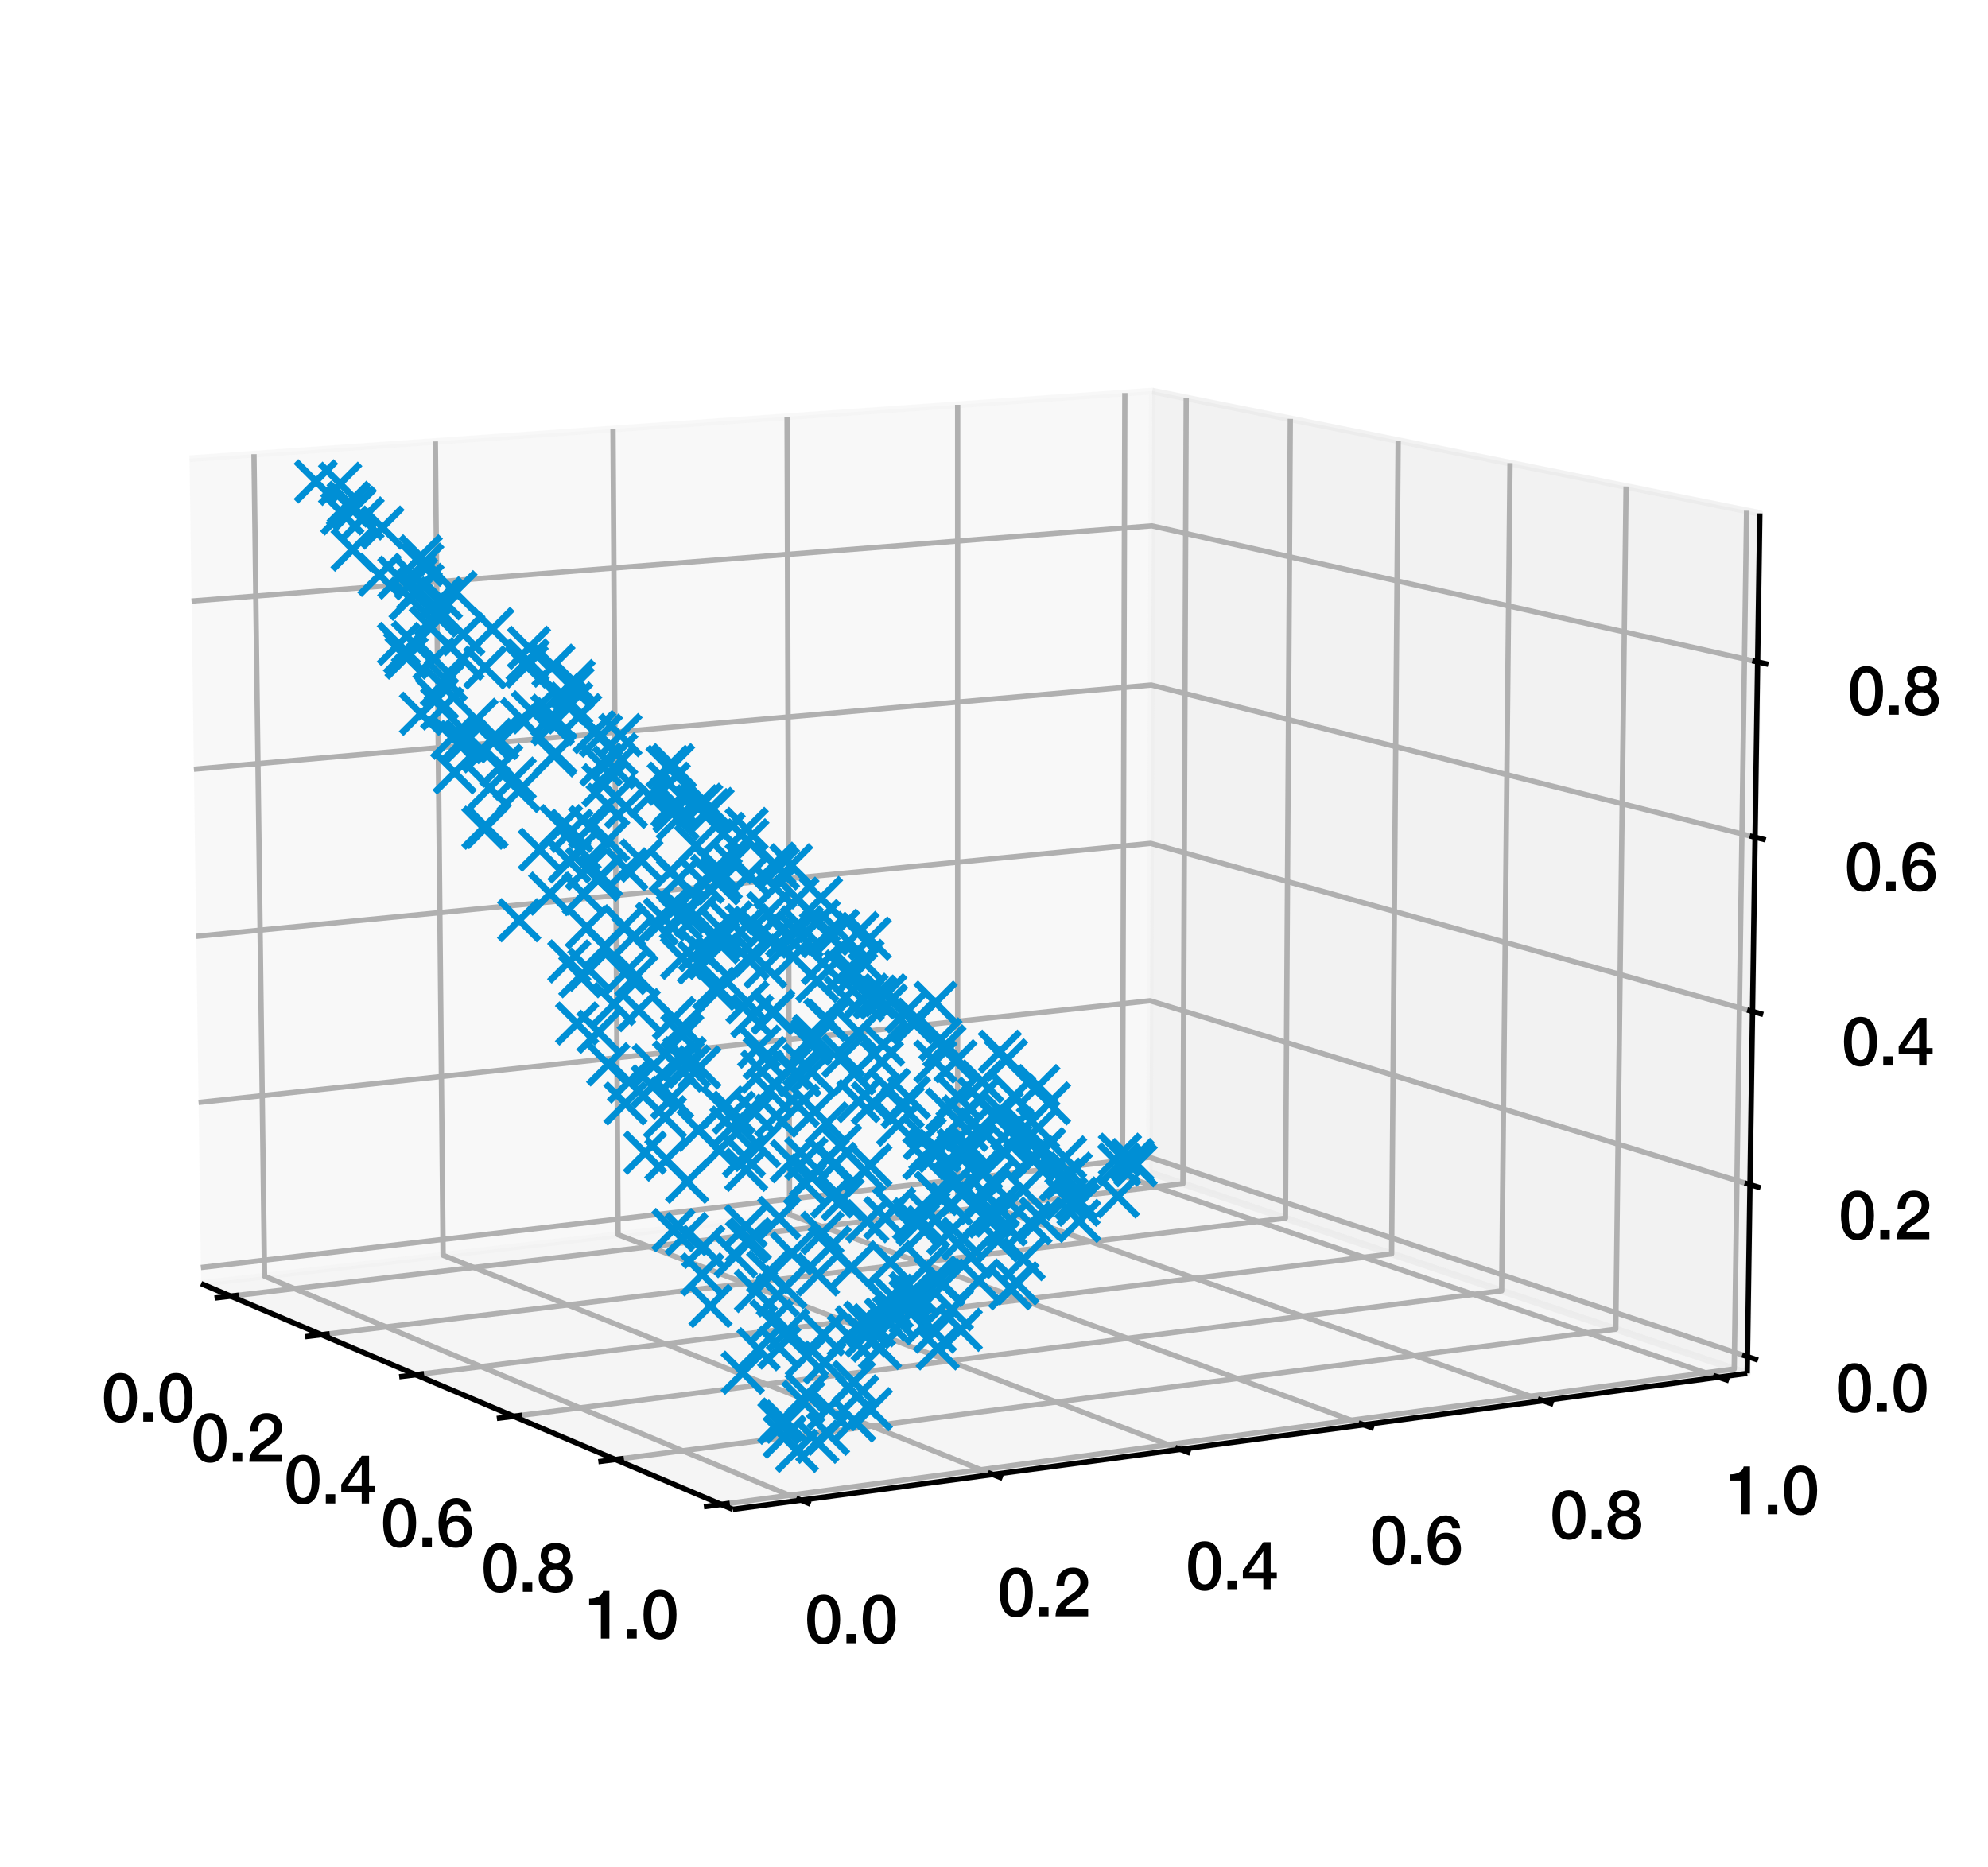 <?xml version="1.0" encoding="utf-8" standalone="no"?>
<!DOCTYPE svg PUBLIC "-//W3C//DTD SVG 1.1//EN"
  "http://www.w3.org/Graphics/SVG/1.1/DTD/svg11.dtd">
<svg xmlns:xlink="http://www.w3.org/1999/xlink" width="298.608pt" height="280.512pt" viewBox="0 0 298.608 280.512" xmlns="http://www.w3.org/2000/svg" version="1.1">
 <defs>
  <style type="text/css">*{stroke-linejoin: round; stroke-linecap: butt}</style>
 </defs>
 <g id="figure_1">
  <g id="patch_1">
   <path d="M 0 280.512 
L 298.608 280.512 
L 298.608 0 
L 0 0 
z
" style="fill: #ffffff"/>
  </g>
  <g id="patch_2">
   <path d="M 7.2 273.312 
L 273.312 273.312 
L 273.312 7.2 
L 7.2 7.2 
z
" style="fill: #ffffff"/>
  </g>
  <g id="pane3d_1">
   <g id="patch_3">
    <path d="M 30.21 192.818 
L 172.662 176.124 
L 173.078 58.744 
L 28.472 68.906 
" style="fill: #f2f2f2; opacity: 0.5; stroke: #f2f2f2; stroke-linejoin: miter"/>
   </g>
  </g>
  <g id="pane3d_2">
   <g id="patch_4">
    <path d="M 172.662 176.124 
L 262.439 206.297 
L 264.332 77.122 
L 173.078 58.744 
" style="fill: #e6e6e6; opacity: 0.5; stroke: #e6e6e6; stroke-linejoin: miter"/>
   </g>
  </g>
  <g id="pane3d_3">
   <g id="patch_5">
    <path d="M 30.21 192.818 
L 110.069 226.724 
L 262.439 206.297 
L 172.662 176.124 
" style="fill: #ececec; opacity: 0.5; stroke: #ececec; stroke-linejoin: miter"/>
   </g>
  </g>
  <g id="grid3d_1">
   <g id="Line3DCollection_1">
    <path d="M 34.652 194.704 
L 177.683 177.812 
L 178.175 59.771 
" style="fill: none; stroke: #b0b0b0; stroke-width: 0.8"/>
    <path d="M 48.291 200.495 
L 193.081 182.987 
L 193.81 62.92 
" style="fill: none; stroke: #b0b0b0; stroke-width: 0.8"/>
    <path d="M 62.447 206.505 
L 209.029 188.347 
L 210.012 66.182 
" style="fill: none; stroke: #b0b0b0; stroke-width: 0.8"/>
    <path d="M 77.149 212.747 
L 225.558 193.902 
L 226.812 69.566 
" style="fill: none; stroke: #b0b0b0; stroke-width: 0.8"/>
    <path d="M 92.43 219.235 
L 242.699 199.663 
L 244.245 73.077 
" style="fill: none; stroke: #b0b0b0; stroke-width: 0.8"/>
    <path d="M 108.324 225.984 
L 260.488 205.641 
L 262.347 76.722 
" style="fill: none; stroke: #b0b0b0; stroke-width: 0.8"/>
   </g>
  </g>
  <g id="grid3d_2">
   <g id="Line3DCollection_2">
    <path d="M 38.15 68.226 
L 39.737 191.702 
L 120.315 225.351 
" style="fill: none; stroke: #b0b0b0; stroke-width: 0.8"/>
    <path d="M 65.393 66.311 
L 66.559 188.558 
L 149.119 221.489 
" style="fill: none; stroke: #b0b0b0; stroke-width: 0.8"/>
    <path d="M 92.079 64.436 
L 92.841 185.478 
L 177.281 217.714 
" style="fill: none; stroke: #b0b0b0; stroke-width: 0.8"/>
    <path d="M 118.225 62.599 
L 118.598 182.46 
L 204.822 214.021 
" style="fill: none; stroke: #b0b0b0; stroke-width: 0.8"/>
    <path d="M 143.846 60.798 
L 143.846 179.501 
L 231.761 210.41 
" style="fill: none; stroke: #b0b0b0; stroke-width: 0.8"/>
    <path d="M 168.958 59.034 
L 168.6 176.6 
L 258.119 206.876 
" style="fill: none; stroke: #b0b0b0; stroke-width: 0.8"/>
   </g>
  </g>
  <g id="grid3d_3">
   <g id="Line3DCollection_3">
    <path d="M 262.475 203.782 
L 172.67 173.836 
L 30.176 190.404 
" style="fill: none; stroke: #b0b0b0; stroke-width: 0.8"/>
    <path d="M 262.854 177.943 
L 172.753 150.329 
L 29.828 165.605 
" style="fill: none; stroke: #b0b0b0; stroke-width: 0.8"/>
    <path d="M 263.236 151.939 
L 172.837 126.687 
L 29.478 140.654 
" style="fill: none; stroke: #b0b0b0; stroke-width: 0.8"/>
    <path d="M 263.619 125.767 
L 172.921 102.906 
L 29.126 115.549 
" style="fill: none; stroke: #b0b0b0; stroke-width: 0.8"/>
    <path d="M 264.005 99.427 
L 173.006 78.987 
L 28.772 90.29 
" style="fill: none; stroke: #b0b0b0; stroke-width: 0.8"/>
   </g>
  </g>
  <g id="axis3d_1">
   <g id="line2d_1">
    <path d="M 30.21 192.818 
L 110.069 226.724 
" style="fill: none; stroke: #000000; stroke-width: 0.8"/>
   </g>
   <g id="xtick_1">
    <g id="line2d_2">
     <path d="M 35.861 194.561 
L 32.23 194.99 
" style="fill: none; stroke: #000000; stroke-width: 0.8"/>
    </g>
    <g id="text_1">
     <!-- 0.0 -->
     <g transform="translate(15.249 213.553) scale(0.1 -0.1)">
      <defs>
       <path id="HelveticaNeue-Medium-30" d="M 1779 4570 
Q 2259 4570 2563 4349 
Q 2867 4128 3036 3785 
Q 3206 3443 3267 3033 
Q 3328 2624 3328 2240 
Q 3328 1856 3267 1446 
Q 3206 1037 3036 694 
Q 2867 352 2563 131 
Q 2259 -90 1779 -90 
Q 1299 -90 995 131 
Q 691 352 521 694 
Q 352 1037 291 1446 
Q 230 1856 230 2240 
Q 230 2624 291 3033 
Q 352 3443 521 3785 
Q 691 4128 995 4349 
Q 1299 4570 1779 4570 
z
M 1779 518 
Q 2016 518 2176 656 
Q 2336 794 2429 1027 
Q 2522 1261 2560 1574 
Q 2598 1888 2598 2240 
Q 2598 2592 2560 2902 
Q 2522 3213 2429 3449 
Q 2336 3686 2176 3824 
Q 2016 3962 1779 3962 
Q 1536 3962 1379 3824 
Q 1222 3686 1129 3449 
Q 1037 3213 998 2902 
Q 960 2592 960 2240 
Q 960 1888 998 1574 
Q 1037 1261 1129 1027 
Q 1222 794 1379 656 
Q 1536 518 1779 518 
z
" transform="scale(0.016)"/>
       <path id="HelveticaNeue-Medium-2e" d="M 442 864 
L 1331 864 
L 1331 0 
L 442 0 
L 442 864 
z
" transform="scale(0.016)"/>
      </defs>
      <use xlink:href="#HelveticaNeue-Medium-30"/>
      <use xlink:href="#HelveticaNeue-Medium-2e" x="55.6"/>
      <use xlink:href="#HelveticaNeue-Medium-30" x="83.4"/>
     </g>
    </g>
   </g>
   <g id="xtick_2">
    <g id="line2d_3">
     <path d="M 49.517 200.347 
L 45.837 200.792 
" style="fill: none; stroke: #000000; stroke-width: 0.8"/>
    </g>
    <g id="text_2">
     <!-- 0.2 -->
     <g transform="translate(28.705 219.583) scale(0.1 -0.1)">
      <defs>
       <path id="HelveticaNeue-Medium-32" d="M 3309 0 
L 250 0 
Q 256 557 518 973 
Q 781 1389 1235 1696 
Q 1453 1856 1689 2006 
Q 1926 2157 2124 2329 
Q 2323 2502 2451 2704 
Q 2579 2906 2586 3168 
Q 2586 3290 2557 3427 
Q 2528 3565 2445 3683 
Q 2362 3802 2214 3882 
Q 2067 3962 1830 3962 
Q 1613 3962 1469 3875 
Q 1325 3789 1238 3638 
Q 1152 3488 1110 3283 
Q 1069 3078 1062 2842 
L 333 2842 
Q 333 3213 432 3529 
Q 531 3846 729 4076 
Q 928 4307 1213 4438 
Q 1498 4570 1875 4570 
Q 2285 4570 2560 4435 
Q 2835 4301 3004 4096 
Q 3174 3891 3244 3651 
Q 3315 3411 3315 3194 
Q 3315 2925 3232 2707 
Q 3149 2490 3008 2307 
Q 2867 2125 2688 1971 
Q 2509 1818 2317 1683 
Q 2125 1549 1933 1427 
Q 1741 1306 1577 1184 
Q 1414 1062 1292 931 
Q 1171 800 1126 653 
L 3309 653 
L 3309 0 
z
" transform="scale(0.016)"/>
      </defs>
      <use xlink:href="#HelveticaNeue-Medium-30"/>
      <use xlink:href="#HelveticaNeue-Medium-2e" x="55.6"/>
      <use xlink:href="#HelveticaNeue-Medium-32" x="83.4"/>
     </g>
    </g>
   </g>
   <g id="xtick_3">
    <g id="line2d_4">
     <path d="M 63.689 206.351 
L 59.96 206.813 
" style="fill: none; stroke: #000000; stroke-width: 0.8"/>
    </g>
    <g id="text_3">
     <!-- 0.4 -->
     <g transform="translate(42.672 225.842) scale(0.1 -0.1)">
      <defs>
       <path id="HelveticaNeue-Medium-34" d="M 717 1638 
L 2074 1638 
L 2074 3610 
L 2061 3610 
L 717 1638 
z
M 3341 1062 
L 2765 1062 
L 2765 0 
L 2074 0 
L 2074 1062 
L 154 1062 
L 154 1786 
L 2074 4480 
L 2765 4480 
L 2765 1638 
L 3341 1638 
L 3341 1062 
z
" transform="scale(0.016)"/>
      </defs>
      <use xlink:href="#HelveticaNeue-Medium-30"/>
      <use xlink:href="#HelveticaNeue-Medium-2e" x="55.6"/>
      <use xlink:href="#HelveticaNeue-Medium-34" x="83.4"/>
     </g>
    </g>
   </g>
   <g id="xtick_4">
    <g id="line2d_5">
     <path d="M 78.408 212.588 
L 74.628 213.068 
" style="fill: none; stroke: #000000; stroke-width: 0.8"/>
    </g>
    <g id="text_4">
     <!-- 0.6 -->
     <g transform="translate(57.18 232.344) scale(0.1 -0.1)">
      <defs>
       <path id="HelveticaNeue-Medium-36" d="M 2528 3347 
Q 2502 3622 2332 3792 
Q 2163 3962 1875 3962 
Q 1677 3962 1533 3888 
Q 1389 3814 1289 3692 
Q 1190 3571 1129 3414 
Q 1069 3258 1030 3085 
Q 992 2912 976 2742 
Q 960 2573 947 2426 
L 960 2413 
Q 1107 2682 1366 2813 
Q 1626 2944 1926 2944 
Q 2259 2944 2521 2829 
Q 2784 2714 2966 2512 
Q 3149 2310 3245 2035 
Q 3341 1760 3341 1440 
Q 3341 1114 3235 835 
Q 3130 557 2931 349 
Q 2733 141 2457 25 
Q 2182 -90 1850 -90 
Q 1357 -90 1040 92 
Q 723 275 540 592 
Q 358 909 288 1334 
Q 218 1760 218 2253 
Q 218 2656 304 3065 
Q 390 3475 588 3811 
Q 787 4147 1110 4358 
Q 1434 4570 1907 4570 
Q 2176 4570 2413 4480 
Q 2650 4390 2832 4230 
Q 3014 4070 3129 3846 
Q 3245 3622 3258 3347 
L 2528 3347 
z
M 1824 518 
Q 2022 518 2169 598 
Q 2317 678 2416 806 
Q 2515 934 2563 1104 
Q 2611 1274 2611 1453 
Q 2611 1632 2563 1798 
Q 2515 1965 2416 2089 
Q 2317 2214 2169 2291 
Q 2022 2368 1824 2368 
Q 1626 2368 1475 2294 
Q 1325 2221 1222 2096 
Q 1120 1971 1069 1804 
Q 1018 1638 1018 1453 
Q 1018 1267 1069 1100 
Q 1120 934 1222 803 
Q 1325 672 1475 595 
Q 1626 518 1824 518 
z
" transform="scale(0.016)"/>
      </defs>
      <use xlink:href="#HelveticaNeue-Medium-30"/>
      <use xlink:href="#HelveticaNeue-Medium-2e" x="55.6"/>
      <use xlink:href="#HelveticaNeue-Medium-36" x="83.4"/>
     </g>
    </g>
   </g>
   <g id="xtick_5">
    <g id="line2d_6">
     <path d="M 93.706 219.069 
L 89.875 219.568 
" style="fill: none; stroke: #000000; stroke-width: 0.8"/>
    </g>
    <g id="text_5">
     <!-- 0.8 -->
     <g transform="translate(72.262 239.102) scale(0.1 -0.1)">
      <defs>
       <path id="HelveticaNeue-Medium-38" d="M 1779 3994 
Q 1485 3994 1280 3818 
Q 1075 3642 1075 3309 
Q 1075 2989 1273 2819 
Q 1472 2650 1779 2650 
Q 2086 2650 2284 2819 
Q 2483 2989 2483 3309 
Q 2483 3642 2278 3818 
Q 2074 3994 1779 3994 
z
M 1779 -90 
Q 1440 -90 1149 6 
Q 858 102 646 284 
Q 435 467 316 729 
Q 198 992 198 1318 
Q 198 1741 419 2029 
Q 640 2317 1018 2413 
L 1018 2426 
Q 710 2541 547 2781 
Q 384 3021 384 3347 
Q 384 3923 745 4246 
Q 1107 4570 1779 4570 
Q 2451 4570 2812 4246 
Q 3174 3923 3174 3347 
Q 3174 3021 3011 2781 
Q 2848 2541 2541 2426 
L 2541 2413 
Q 2918 2317 3139 2029 
Q 3360 1741 3360 1318 
Q 3360 992 3241 729 
Q 3123 467 2912 284 
Q 2701 102 2409 6 
Q 2118 -90 1779 -90 
z
M 1779 486 
Q 2144 486 2387 704 
Q 2630 922 2630 1318 
Q 2630 1690 2387 1898 
Q 2144 2106 1779 2106 
Q 1414 2106 1171 1898 
Q 928 1690 928 1318 
Q 928 922 1171 704 
Q 1414 486 1779 486 
z
" transform="scale(0.016)"/>
      </defs>
      <use xlink:href="#HelveticaNeue-Medium-30"/>
      <use xlink:href="#HelveticaNeue-Medium-2e" x="55.6"/>
      <use xlink:href="#HelveticaNeue-Medium-38" x="83.4"/>
     </g>
    </g>
   </g>
   <g id="xtick_6">
    <g id="line2d_7">
     <path d="M 109.618 225.811 
L 105.733 226.33 
" style="fill: none; stroke: #000000; stroke-width: 0.8"/>
    </g>
    <g id="text_6">
     <!-- 1.0 -->
     <g transform="translate(87.951 246.133) scale(0.1 -0.1)">
      <defs>
       <path id="HelveticaNeue-Medium-31" d="M 339 3738 
Q 570 3738 787 3776 
Q 1005 3814 1181 3904 
Q 1357 3994 1481 4134 
Q 1606 4275 1645 4480 
L 2240 4480 
L 2240 0 
L 1440 0 
L 1440 3162 
L 339 3162 
L 339 3738 
z
" transform="scale(0.016)"/>
      </defs>
      <use xlink:href="#HelveticaNeue-Medium-31"/>
      <use xlink:href="#HelveticaNeue-Medium-2e" x="55.6"/>
      <use xlink:href="#HelveticaNeue-Medium-30" x="83.4"/>
     </g>
    </g>
   </g>
  </g>
  <g id="axis3d_2">
   <g id="line2d_8">
    <path d="M 262.439 206.297 
L 110.069 226.724 
" style="fill: none; stroke: #000000; stroke-width: 0.8"/>
   </g>
   <g id="xtick_7">
    <g id="line2d_9">
     <path d="M 119.601 225.053 
L 121.747 225.949 
" style="fill: none; stroke: #000000; stroke-width: 0.8"/>
    </g>
    <g id="text_7">
     <!-- 0.0 -->
     <g transform="translate(120.87 246.843) scale(0.1 -0.1)">
      <use xlink:href="#HelveticaNeue-Medium-30"/>
      <use xlink:href="#HelveticaNeue-Medium-2e" x="55.6"/>
      <use xlink:href="#HelveticaNeue-Medium-30" x="83.4"/>
     </g>
    </g>
   </g>
   <g id="xtick_8">
    <g id="line2d_10">
     <path d="M 148.388 221.198 
L 150.585 222.074 
" style="fill: none; stroke: #000000; stroke-width: 0.8"/>
    </g>
    <g id="text_8">
     <!-- 0.2 -->
     <g transform="translate(149.809 242.788) scale(0.1 -0.1)">
      <use xlink:href="#HelveticaNeue-Medium-30"/>
      <use xlink:href="#HelveticaNeue-Medium-2e" x="55.6"/>
      <use xlink:href="#HelveticaNeue-Medium-32" x="83.4"/>
     </g>
    </g>
   </g>
   <g id="xtick_9">
    <g id="line2d_11">
     <path d="M 176.534 217.428 
L 178.779 218.285 
" style="fill: none; stroke: #000000; stroke-width: 0.8"/>
    </g>
    <g id="text_9">
     <!-- 0.4 -->
     <g transform="translate(178.098 238.825) scale(0.1 -0.1)">
      <use xlink:href="#HelveticaNeue-Medium-30"/>
      <use xlink:href="#HelveticaNeue-Medium-2e" x="55.6"/>
      <use xlink:href="#HelveticaNeue-Medium-34" x="83.4"/>
     </g>
    </g>
   </g>
   <g id="xtick_10">
    <g id="line2d_12">
     <path d="M 204.06 213.742 
L 206.349 214.581 
" style="fill: none; stroke: #000000; stroke-width: 0.8"/>
    </g>
    <g id="text_10">
     <!-- 0.6 -->
     <g transform="translate(205.758 234.95) scale(0.1 -0.1)">
      <use xlink:href="#HelveticaNeue-Medium-30"/>
      <use xlink:href="#HelveticaNeue-Medium-2e" x="55.6"/>
      <use xlink:href="#HelveticaNeue-Medium-36" x="83.4"/>
     </g>
    </g>
   </g>
   <g id="xtick_11">
    <g id="line2d_13">
     <path d="M 230.985 210.137 
L 233.317 210.957 
" style="fill: none; stroke: #000000; stroke-width: 0.8"/>
    </g>
    <g id="text_11">
     <!-- 0.8 -->
     <g transform="translate(232.809 231.16) scale(0.1 -0.1)">
      <use xlink:href="#HelveticaNeue-Medium-30"/>
      <use xlink:href="#HelveticaNeue-Medium-2e" x="55.6"/>
      <use xlink:href="#HelveticaNeue-Medium-38" x="83.4"/>
     </g>
    </g>
   </g>
   <g id="xtick_12">
    <g id="line2d_14">
     <path d="M 257.33 206.609 
L 259.702 207.411 
" style="fill: none; stroke: #000000; stroke-width: 0.8"/>
    </g>
    <g id="text_12">
     <!-- 1.0 -->
     <g transform="translate(259.273 227.453) scale(0.1 -0.1)">
      <use xlink:href="#HelveticaNeue-Medium-31"/>
      <use xlink:href="#HelveticaNeue-Medium-2e" x="55.6"/>
      <use xlink:href="#HelveticaNeue-Medium-30" x="83.4"/>
     </g>
    </g>
   </g>
  </g>
  <g id="axis3d_3">
   <g id="line2d_15">
    <path d="M 262.439 206.297 
L 264.332 77.122 
" style="fill: none; stroke: #000000; stroke-width: 0.8"/>
   </g>
   <g id="xtick_13">
    <g id="line2d_16">
     <path d="M 261.684 203.518 
L 264.063 204.311 
" style="fill: none; stroke: #000000; stroke-width: 0.8"/>
    </g>
    <g id="text_13">
     <!-- 0.0 -->
     <g transform="translate(275.712 212.085) scale(0.1 -0.1)">
      <use xlink:href="#HelveticaNeue-Medium-30"/>
      <use xlink:href="#HelveticaNeue-Medium-2e" x="55.6"/>
      <use xlink:href="#HelveticaNeue-Medium-30" x="83.4"/>
     </g>
    </g>
   </g>
   <g id="xtick_14">
    <g id="line2d_17">
     <path d="M 262.06 177.7 
L 264.447 178.431 
" style="fill: none; stroke: #000000; stroke-width: 0.8"/>
    </g>
    <g id="text_14">
     <!-- 0.2 -->
     <g transform="translate(276.157 186.156) scale(0.1 -0.1)">
      <use xlink:href="#HelveticaNeue-Medium-30"/>
      <use xlink:href="#HelveticaNeue-Medium-2e" x="55.6"/>
      <use xlink:href="#HelveticaNeue-Medium-32" x="83.4"/>
     </g>
    </g>
   </g>
   <g id="xtick_15">
    <g id="line2d_18">
     <path d="M 262.438 151.716 
L 264.834 152.385 
" style="fill: none; stroke: #000000; stroke-width: 0.8"/>
    </g>
    <g id="text_15">
     <!-- 0.4 -->
     <g transform="translate(276.605 160.06) scale(0.1 -0.1)">
      <use xlink:href="#HelveticaNeue-Medium-30"/>
      <use xlink:href="#HelveticaNeue-Medium-2e" x="55.6"/>
      <use xlink:href="#HelveticaNeue-Medium-34" x="83.4"/>
     </g>
    </g>
   </g>
   <g id="xtick_16">
    <g id="line2d_19">
     <path d="M 262.819 125.565 
L 265.224 126.172 
" style="fill: none; stroke: #000000; stroke-width: 0.8"/>
    </g>
    <g id="text_16">
     <!-- 0.6 -->
     <g transform="translate(277.056 133.796) scale(0.1 -0.1)">
      <use xlink:href="#HelveticaNeue-Medium-30"/>
      <use xlink:href="#HelveticaNeue-Medium-2e" x="55.6"/>
      <use xlink:href="#HelveticaNeue-Medium-36" x="83.4"/>
     </g>
    </g>
   </g>
   <g id="xtick_17">
    <g id="line2d_20">
     <path d="M 263.202 99.246 
L 265.616 99.788 
" style="fill: none; stroke: #000000; stroke-width: 0.8"/>
    </g>
    <g id="text_17">
     <!-- 0.8 -->
     <g transform="translate(277.509 107.362) scale(0.1 -0.1)">
      <use xlink:href="#HelveticaNeue-Medium-30"/>
      <use xlink:href="#HelveticaNeue-Medium-2e" x="55.6"/>
      <use xlink:href="#HelveticaNeue-Medium-38" x="83.4"/>
     </g>
    </g>
   </g>
  </g>
  <g id="axes_1">
   <g id="line2d_21">
    <defs>
     <path id="m9ee1297960" d="M -3 3 
L 3 -3 
M -3 -3 
L 3 3 
" style="stroke: #008fd5"/>
    </defs>
    <g clip-path="url(#p0643dbc51e)">
     <use xlink:href="#m9ee1297960" x="120.918" y="177.813" style="fill: #008fd5; stroke: #008fd5"/>
     <use xlink:href="#m9ee1297960" x="92.229" y="150.821" style="fill: #008fd5; stroke: #008fd5"/>
     <use xlink:href="#m9ee1297960" x="83.242" y="113.478" style="fill: #008fd5; stroke: #008fd5"/>
     <use xlink:href="#m9ee1297960" x="79.449" y="97.305" style="fill: #008fd5; stroke: #008fd5"/>
     <use xlink:href="#m9ee1297960" x="168.221" y="173.459" style="fill: #008fd5; stroke: #008fd5"/>
     <use xlink:href="#m9ee1297960" x="107.555" y="130.361" style="fill: #008fd5; stroke: #008fd5"/>
     <use xlink:href="#m9ee1297960" x="112.144" y="124.523" style="fill: #008fd5; stroke: #008fd5"/>
     <use xlink:href="#m9ee1297960" x="94.481" y="162.46" style="fill: #008fd5; stroke: #008fd5"/>
     <use xlink:href="#m9ee1297960" x="155.178" y="174.275" style="fill: #008fd5; stroke: #008fd5"/>
     <use xlink:href="#m9ee1297960" x="108.078" y="139.38" style="fill: #008fd5; stroke: #008fd5"/>
     <use xlink:href="#m9ee1297960" x="114.474" y="160.975" style="fill: #008fd5; stroke: #008fd5"/>
     <use xlink:href="#m9ee1297960" x="118.951" y="188.273" style="fill: #008fd5; stroke: #008fd5"/>
     <use xlink:href="#m9ee1297960" x="101.238" y="152.943" style="fill: #008fd5; stroke: #008fd5"/>
     <use xlink:href="#m9ee1297960" x="140.552" y="179.182" style="fill: #008fd5; stroke: #008fd5"/>
     <use xlink:href="#m9ee1297960" x="69.23" y="111.464" style="fill: #008fd5; stroke: #008fd5"/>
     <use xlink:href="#m9ee1297960" x="103.496" y="160.208" style="fill: #008fd5; stroke: #008fd5"/>
     <use xlink:href="#m9ee1297960" x="127.91" y="190.351" style="fill: #008fd5; stroke: #008fd5"/>
     <use xlink:href="#m9ee1297960" x="98.029" y="163.175" style="fill: #008fd5; stroke: #008fd5"/>
     <use xlink:href="#m9ee1297960" x="90.257" y="110.505" style="fill: #008fd5; stroke: #008fd5"/>
     <use xlink:href="#m9ee1297960" x="113.927" y="202.681" style="fill: #008fd5; stroke: #008fd5"/>
     <use xlink:href="#m9ee1297960" x="147.289" y="175.626" style="fill: #008fd5; stroke: #008fd5"/>
     <use xlink:href="#m9ee1297960" x="112.975" y="152.64" style="fill: #008fd5; stroke: #008fd5"/>
     <use xlink:href="#m9ee1297960" x="124.433" y="153.339" style="fill: #008fd5; stroke: #008fd5"/>
     <use xlink:href="#m9ee1297960" x="145.525" y="172.921" style="fill: #008fd5; stroke: #008fd5"/>
     <use xlink:href="#m9ee1297960" x="115.89" y="198.439" style="fill: #008fd5; stroke: #008fd5"/>
     <use xlink:href="#m9ee1297960" x="121.823" y="176.603" style="fill: #008fd5; stroke: #008fd5"/>
     <use xlink:href="#m9ee1297960" x="47.451" y="72.315" style="fill: #008fd5; stroke: #008fd5"/>
     <use xlink:href="#m9ee1297960" x="72.612" y="112.859" style="fill: #008fd5; stroke: #008fd5"/>
     <use xlink:href="#m9ee1297960" x="131.082" y="201.374" style="fill: #008fd5; stroke: #008fd5"/>
     <use xlink:href="#m9ee1297960" x="134.893" y="168.951" style="fill: #008fd5; stroke: #008fd5"/>
     <use xlink:href="#m9ee1297960" x="101.093" y="114.95" style="fill: #008fd5; stroke: #008fd5"/>
     <use xlink:href="#m9ee1297960" x="121.695" y="156.811" style="fill: #008fd5; stroke: #008fd5"/>
     <use xlink:href="#m9ee1297960" x="72.609" y="124.336" style="fill: #008fd5; stroke: #008fd5"/>
     <use xlink:href="#m9ee1297960" x="155.077" y="173.744" style="fill: #008fd5; stroke: #008fd5"/>
     <use xlink:href="#m9ee1297960" x="151.054" y="183.941" style="fill: #008fd5; stroke: #008fd5"/>
     <use xlink:href="#m9ee1297960" x="116.835" y="194.571" style="fill: #008fd5; stroke: #008fd5"/>
     <use xlink:href="#m9ee1297960" x="115.386" y="191.099" style="fill: #008fd5; stroke: #008fd5"/>
     <use xlink:href="#m9ee1297960" x="141.854" y="157.187" style="fill: #008fd5; stroke: #008fd5"/>
     <use xlink:href="#m9ee1297960" x="89.273" y="109.978" style="fill: #008fd5; stroke: #008fd5"/>
     <use xlink:href="#m9ee1297960" x="108.689" y="125.258" style="fill: #008fd5; stroke: #008fd5"/>
     <use xlink:href="#m9ee1297960" x="143.505" y="159.424" style="fill: #008fd5; stroke: #008fd5"/>
     <use xlink:href="#m9ee1297960" x="128.76" y="209.766" style="fill: #008fd5; stroke: #008fd5"/>
     <use xlink:href="#m9ee1297960" x="128.943" y="165.404" style="fill: #008fd5; stroke: #008fd5"/>
     <use xlink:href="#m9ee1297960" x="100.277" y="115.213" style="fill: #008fd5; stroke: #008fd5"/>
     <use xlink:href="#m9ee1297960" x="51.42" y="77.122" style="fill: #008fd5; stroke: #008fd5"/>
     <use xlink:href="#m9ee1297960" x="73.561" y="118.341" style="fill: #008fd5; stroke: #008fd5"/>
     <use xlink:href="#m9ee1297960" x="136.818" y="197.244" style="fill: #008fd5; stroke: #008fd5"/>
     <use xlink:href="#m9ee1297960" x="102.535" y="154.239" style="fill: #008fd5; stroke: #008fd5"/>
     <use xlink:href="#m9ee1297960" x="73.963" y="94.482" style="fill: #008fd5; stroke: #008fd5"/>
     <use xlink:href="#m9ee1297960" x="82.962" y="107.521" style="fill: #008fd5; stroke: #008fd5"/>
     <use xlink:href="#m9ee1297960" x="116.846" y="130.439" style="fill: #008fd5; stroke: #008fd5"/>
     <use xlink:href="#m9ee1297960" x="133.093" y="151.03" style="fill: #008fd5; stroke: #008fd5"/>
     <use xlink:href="#m9ee1297960" x="111.558" y="206.2" style="fill: #008fd5; stroke: #008fd5"/>
     <use xlink:href="#m9ee1297960" x="137.302" y="183.154" style="fill: #008fd5; stroke: #008fd5"/>
     <use xlink:href="#m9ee1297960" x="128.247" y="207.606" style="fill: #008fd5; stroke: #008fd5"/>
     <use xlink:href="#m9ee1297960" x="93.943" y="165.759" style="fill: #008fd5; stroke: #008fd5"/>
     <use xlink:href="#m9ee1297960" x="105.633" y="187.296" style="fill: #008fd5; stroke: #008fd5"/>
     <use xlink:href="#m9ee1297960" x="170.084" y="174.268" style="fill: #008fd5; stroke: #008fd5"/>
     <use xlink:href="#m9ee1297960" x="132.973" y="182.961" style="fill: #008fd5; stroke: #008fd5"/>
     <use xlink:href="#m9ee1297960" x="131.09" y="165.698" style="fill: #008fd5; stroke: #008fd5"/>
     <use xlink:href="#m9ee1297960" x="142.433" y="185.296" style="fill: #008fd5; stroke: #008fd5"/>
     <use xlink:href="#m9ee1297960" x="84.021" y="104.369" style="fill: #008fd5; stroke: #008fd5"/>
     <use xlink:href="#m9ee1297960" x="88.155" y="130.494" style="fill: #008fd5; stroke: #008fd5"/>
     <use xlink:href="#m9ee1297960" x="129.962" y="198.668" style="fill: #008fd5; stroke: #008fd5"/>
     <use xlink:href="#m9ee1297960" x="105.131" y="142.723" style="fill: #008fd5; stroke: #008fd5"/>
     <use xlink:href="#m9ee1297960" x="69.583" y="95.265" style="fill: #008fd5; stroke: #008fd5"/>
     <use xlink:href="#m9ee1297960" x="141.659" y="193.05" style="fill: #008fd5; stroke: #008fd5"/>
     <use xlink:href="#m9ee1297960" x="157.557" y="165.74" style="fill: #008fd5; stroke: #008fd5"/>
     <use xlink:href="#m9ee1297960" x="118.656" y="160.466" style="fill: #008fd5; stroke: #008fd5"/>
     <use xlink:href="#m9ee1297960" x="88.52" y="145.669" style="fill: #008fd5; stroke: #008fd5"/>
     <use xlink:href="#m9ee1297960" x="117.963" y="193.344" style="fill: #008fd5; stroke: #008fd5"/>
     <use xlink:href="#m9ee1297960" x="130.629" y="140.993" style="fill: #008fd5; stroke: #008fd5"/>
     <use xlink:href="#m9ee1297960" x="129.849" y="175.817" style="fill: #008fd5; stroke: #008fd5"/>
     <use xlink:href="#m9ee1297960" x="61.673" y="89.939" style="fill: #008fd5; stroke: #008fd5"/>
     <use xlink:href="#m9ee1297960" x="131.37" y="149.826" style="fill: #008fd5; stroke: #008fd5"/>
     <use xlink:href="#m9ee1297960" x="126.654" y="158.63" style="fill: #008fd5; stroke: #008fd5"/>
     <use xlink:href="#m9ee1297960" x="96.892" y="173.149" style="fill: #008fd5; stroke: #008fd5"/>
     <use xlink:href="#m9ee1297960" x="80.036" y="107.003" style="fill: #008fd5; stroke: #008fd5"/>
     <use xlink:href="#m9ee1297960" x="139.454" y="182.11" style="fill: #008fd5; stroke: #008fd5"/>
     <use xlink:href="#m9ee1297960" x="104.668" y="121.13" style="fill: #008fd5; stroke: #008fd5"/>
     <use xlink:href="#m9ee1297960" x="129.57" y="150.217" style="fill: #008fd5; stroke: #008fd5"/>
     <use xlink:href="#m9ee1297960" x="127.486" y="200.653" style="fill: #008fd5; stroke: #008fd5"/>
     <use xlink:href="#m9ee1297960" x="66.413" y="106.427" style="fill: #008fd5; stroke: #008fd5"/>
     <use xlink:href="#m9ee1297960" x="85.796" y="105.685" style="fill: #008fd5; stroke: #008fd5"/>
     <use xlink:href="#m9ee1297960" x="137.097" y="153.571" style="fill: #008fd5; stroke: #008fd5"/>
     <use xlink:href="#m9ee1297960" x="107.882" y="132.681" style="fill: #008fd5; stroke: #008fd5"/>
     <use xlink:href="#m9ee1297960" x="82.643" y="134.229" style="fill: #008fd5; stroke: #008fd5"/>
     <use xlink:href="#m9ee1297960" x="100.835" y="136.114" style="fill: #008fd5; stroke: #008fd5"/>
     <use xlink:href="#m9ee1297960" x="130.281" y="183.435" style="fill: #008fd5; stroke: #008fd5"/>
     <use xlink:href="#m9ee1297960" x="128.669" y="199.383" style="fill: #008fd5; stroke: #008fd5"/>
     <use xlink:href="#m9ee1297960" x="121.193" y="203.656" style="fill: #008fd5; stroke: #008fd5"/>
     <use xlink:href="#m9ee1297960" x="135.586" y="166.28" style="fill: #008fd5; stroke: #008fd5"/>
     <use xlink:href="#m9ee1297960" x="114.964" y="145.214" style="fill: #008fd5; stroke: #008fd5"/>
     <use xlink:href="#m9ee1297960" x="112.163" y="139.03" style="fill: #008fd5; stroke: #008fd5"/>
     <use xlink:href="#m9ee1297960" x="131.287" y="199.071" style="fill: #008fd5; stroke: #008fd5"/>
     <use xlink:href="#m9ee1297960" x="144.737" y="167.711" style="fill: #008fd5; stroke: #008fd5"/>
     <use xlink:href="#m9ee1297960" x="102.383" y="160.797" style="fill: #008fd5; stroke: #008fd5"/>
     <use xlink:href="#m9ee1297960" x="61.076" y="98.775" style="fill: #008fd5; stroke: #008fd5"/>
     <use xlink:href="#m9ee1297960" x="68.3" y="116.028" style="fill: #008fd5; stroke: #008fd5"/>
     <use xlink:href="#m9ee1297960" x="91.352" y="126.236" style="fill: #008fd5; stroke: #008fd5"/>
     <use xlink:href="#m9ee1297960" x="115.409" y="137.169" style="fill: #008fd5; stroke: #008fd5"/>
     <use xlink:href="#m9ee1297960" x="63.451" y="87.868" style="fill: #008fd5; stroke: #008fd5"/>
     <use xlink:href="#m9ee1297960" x="138.83" y="173.986" style="fill: #008fd5; stroke: #008fd5"/>
     <use xlink:href="#m9ee1297960" x="102.298" y="137.994" style="fill: #008fd5; stroke: #008fd5"/>
     <use xlink:href="#m9ee1297960" x="131.459" y="149.71" style="fill: #008fd5; stroke: #008fd5"/>
     <use xlink:href="#m9ee1297960" x="122.068" y="156.138" style="fill: #008fd5; stroke: #008fd5"/>
     <use xlink:href="#m9ee1297960" x="152.815" y="192.781" style="fill: #008fd5; stroke: #008fd5"/>
     <use xlink:href="#m9ee1297960" x="69.469" y="98.95" style="fill: #008fd5; stroke: #008fd5"/>
     <use xlink:href="#m9ee1297960" x="149.633" y="182.599" style="fill: #008fd5; stroke: #008fd5"/>
     <use xlink:href="#m9ee1297960" x="136.756" y="195.393" style="fill: #008fd5; stroke: #008fd5"/>
     <use xlink:href="#m9ee1297960" x="127.017" y="145.929" style="fill: #008fd5; stroke: #008fd5"/>
     <use xlink:href="#m9ee1297960" x="102.819" y="158.945" style="fill: #008fd5; stroke: #008fd5"/>
     <use xlink:href="#m9ee1297960" x="143.826" y="164.652" style="fill: #008fd5; stroke: #008fd5"/>
     <use xlink:href="#m9ee1297960" x="118.922" y="174.42" style="fill: #008fd5; stroke: #008fd5"/>
     <use xlink:href="#m9ee1297960" x="108.096" y="148.632" style="fill: #008fd5; stroke: #008fd5"/>
     <use xlink:href="#m9ee1297960" x="121.961" y="161.013" style="fill: #008fd5; stroke: #008fd5"/>
     <use xlink:href="#m9ee1297960" x="123.306" y="134.902" style="fill: #008fd5; stroke: #008fd5"/>
     <use xlink:href="#m9ee1297960" x="95.128" y="140.743" style="fill: #008fd5; stroke: #008fd5"/>
     <use xlink:href="#m9ee1297960" x="100.453" y="117.727" style="fill: #008fd5; stroke: #008fd5"/>
     <use xlink:href="#m9ee1297960" x="77.924" y="118.811" style="fill: #008fd5; stroke: #008fd5"/>
     <use xlink:href="#m9ee1297960" x="52.967" y="82.551" style="fill: #008fd5; stroke: #008fd5"/>
     <use xlink:href="#m9ee1297960" x="92.231" y="115.289" style="fill: #008fd5; stroke: #008fd5"/>
     <use xlink:href="#m9ee1297960" x="100.088" y="174.193" style="fill: #008fd5; stroke: #008fd5"/>
     <use xlink:href="#m9ee1297960" x="78.388" y="108.038" style="fill: #008fd5; stroke: #008fd5"/>
     <use xlink:href="#m9ee1297960" x="91.273" y="120.901" style="fill: #008fd5; stroke: #008fd5"/>
     <use xlink:href="#m9ee1297960" x="151.751" y="193.523" style="fill: #008fd5; stroke: #008fd5"/>
     <use xlink:href="#m9ee1297960" x="150.18" y="157.984" style="fill: #008fd5; stroke: #008fd5"/>
     <use xlink:href="#m9ee1297960" x="112.257" y="126.238" style="fill: #008fd5; stroke: #008fd5"/>
     <use xlink:href="#m9ee1297960" x="107.97" y="140.95" style="fill: #008fd5; stroke: #008fd5"/>
     <use xlink:href="#m9ee1297960" x="120.435" y="139.303" style="fill: #008fd5; stroke: #008fd5"/>
     <use xlink:href="#m9ee1297960" x="160.162" y="176.917" style="fill: #008fd5; stroke: #008fd5"/>
     <use xlink:href="#m9ee1297960" x="119.147" y="143.726" style="fill: #008fd5; stroke: #008fd5"/>
     <use xlink:href="#m9ee1297960" x="125.893" y="139.81" style="fill: #008fd5; stroke: #008fd5"/>
     <use xlink:href="#m9ee1297960" x="62.032" y="96.499" style="fill: #008fd5; stroke: #008fd5"/>
     <use xlink:href="#m9ee1297960" x="133.429" y="195.758" style="fill: #008fd5; stroke: #008fd5"/>
     <use xlink:href="#m9ee1297960" x="126.982" y="149.861" style="fill: #008fd5; stroke: #008fd5"/>
     <use xlink:href="#m9ee1297960" x="102.714" y="137" style="fill: #008fd5; stroke: #008fd5"/>
     <use xlink:href="#m9ee1297960" x="143.944" y="173.531" style="fill: #008fd5; stroke: #008fd5"/>
     <use xlink:href="#m9ee1297960" x="107.029" y="121.518" style="fill: #008fd5; stroke: #008fd5"/>
     <use xlink:href="#m9ee1297960" x="122.969" y="138.355" style="fill: #008fd5; stroke: #008fd5"/>
     <use xlink:href="#m9ee1297960" x="116.305" y="129.744" style="fill: #008fd5; stroke: #008fd5"/>
     <use xlink:href="#m9ee1297960" x="128.808" y="140.158" style="fill: #008fd5; stroke: #008fd5"/>
     <use xlink:href="#m9ee1297960" x="124.63" y="187.382" style="fill: #008fd5; stroke: #008fd5"/>
     <use xlink:href="#m9ee1297960" x="83.026" y="108.758" style="fill: #008fd5; stroke: #008fd5"/>
     <use xlink:href="#m9ee1297960" x="106.721" y="196.176" style="fill: #008fd5; stroke: #008fd5"/>
     <use xlink:href="#m9ee1297960" x="123.59" y="144.682" style="fill: #008fd5; stroke: #008fd5"/>
     <use xlink:href="#m9ee1297960" x="98.664" y="138.772" style="fill: #008fd5; stroke: #008fd5"/>
     <use xlink:href="#m9ee1297960" x="153.765" y="189.134" style="fill: #008fd5; stroke: #008fd5"/>
     <use xlink:href="#m9ee1297960" x="108.065" y="172.731" style="fill: #008fd5; stroke: #008fd5"/>
     <use xlink:href="#m9ee1297960" x="103.213" y="177.518" style="fill: #008fd5; stroke: #008fd5"/>
     <use xlink:href="#m9ee1297960" x="117.041" y="182.964" style="fill: #008fd5; stroke: #008fd5"/>
     <use xlink:href="#m9ee1297960" x="112.075" y="175.719" style="fill: #008fd5; stroke: #008fd5"/>
     <use xlink:href="#m9ee1297960" x="77.986" y="138.233" style="fill: #008fd5; stroke: #008fd5"/>
     <use xlink:href="#m9ee1297960" x="67.932" y="110.821" style="fill: #008fd5; stroke: #008fd5"/>
     <use xlink:href="#m9ee1297960" x="132.463" y="159.509" style="fill: #008fd5; stroke: #008fd5"/>
     <use xlink:href="#m9ee1297960" x="123.532" y="185.198" style="fill: #008fd5; stroke: #008fd5"/>
     <use xlink:href="#m9ee1297960" x="133.938" y="196.403" style="fill: #008fd5; stroke: #008fd5"/>
     <use xlink:href="#m9ee1297960" x="167.907" y="179.715" style="fill: #008fd5; stroke: #008fd5"/>
     <use xlink:href="#m9ee1297960" x="147.911" y="182.604" style="fill: #008fd5; stroke: #008fd5"/>
     <use xlink:href="#m9ee1297960" x="98.201" y="160.05" style="fill: #008fd5; stroke: #008fd5"/>
     <use xlink:href="#m9ee1297960" x="147.25" y="180.743" style="fill: #008fd5; stroke: #008fd5"/>
     <use xlink:href="#m9ee1297960" x="140.715" y="179.354" style="fill: #008fd5; stroke: #008fd5"/>
     <use xlink:href="#m9ee1297960" x="118.834" y="129.98" style="fill: #008fd5; stroke: #008fd5"/>
     <use xlink:href="#m9ee1297960" x="66.369" y="102.924" style="fill: #008fd5; stroke: #008fd5"/>
     <use xlink:href="#m9ee1297960" x="148.614" y="182.722" style="fill: #008fd5; stroke: #008fd5"/>
     <use xlink:href="#m9ee1297960" x="170.577" y="175.04" style="fill: #008fd5; stroke: #008fd5"/>
     <use xlink:href="#m9ee1297960" x="138.891" y="170.997" style="fill: #008fd5; stroke: #008fd5"/>
     <use xlink:href="#m9ee1297960" x="140.499" y="159.466" style="fill: #008fd5; stroke: #008fd5"/>
     <use xlink:href="#m9ee1297960" x="141.114" y="192.259" style="fill: #008fd5; stroke: #008fd5"/>
     <use xlink:href="#m9ee1297960" x="145.839" y="188.811" style="fill: #008fd5; stroke: #008fd5"/>
     <use xlink:href="#m9ee1297960" x="160.84" y="176.296" style="fill: #008fd5; stroke: #008fd5"/>
     <use xlink:href="#m9ee1297960" x="77.315" y="116.961" style="fill: #008fd5; stroke: #008fd5"/>
     <use xlink:href="#m9ee1297960" x="74.707" y="110.858" style="fill: #008fd5; stroke: #008fd5"/>
     <use xlink:href="#m9ee1297960" x="117.048" y="202.415" style="fill: #008fd5; stroke: #008fd5"/>
     <use xlink:href="#m9ee1297960" x="105.328" y="120.896" style="fill: #008fd5; stroke: #008fd5"/>
     <use xlink:href="#m9ee1297960" x="139.413" y="184.334" style="fill: #008fd5; stroke: #008fd5"/>
     <use xlink:href="#m9ee1297960" x="63.425" y="84.833" style="fill: #008fd5; stroke: #008fd5"/>
     <use xlink:href="#m9ee1297960" x="52.272" y="75.938" style="fill: #008fd5; stroke: #008fd5"/>
     <use xlink:href="#m9ee1297960" x="71.565" y="108.13" style="fill: #008fd5; stroke: #008fd5"/>
     <use xlink:href="#m9ee1297960" x="109.803" y="138.587" style="fill: #008fd5; stroke: #008fd5"/>
     <use xlink:href="#m9ee1297960" x="101.794" y="122.988" style="fill: #008fd5; stroke: #008fd5"/>
     <use xlink:href="#m9ee1297960" x="117.07" y="213.71" style="fill: #008fd5; stroke: #008fd5"/>
     <use xlink:href="#m9ee1297960" x="168.113" y="174.93" style="fill: #008fd5; stroke: #008fd5"/>
     <use xlink:href="#m9ee1297960" x="87.144" y="107.418" style="fill: #008fd5; stroke: #008fd5"/>
     <use xlink:href="#m9ee1297960" x="112.203" y="186.515" style="fill: #008fd5; stroke: #008fd5"/>
     <use xlink:href="#m9ee1297960" x="120.82" y="159.978" style="fill: #008fd5; stroke: #008fd5"/>
     <use xlink:href="#m9ee1297960" x="72.867" y="100.27" style="fill: #008fd5; stroke: #008fd5"/>
     <use xlink:href="#m9ee1297960" x="109.958" y="129.508" style="fill: #008fd5; stroke: #008fd5"/>
     <use xlink:href="#m9ee1297960" x="104.959" y="144.612" style="fill: #008fd5; stroke: #008fd5"/>
     <use xlink:href="#m9ee1297960" x="162.002" y="180.962" style="fill: #008fd5; stroke: #008fd5"/>
     <use xlink:href="#m9ee1297960" x="99.85" y="138.109" style="fill: #008fd5; stroke: #008fd5"/>
     <use xlink:href="#m9ee1297960" x="149.672" y="167.978" style="fill: #008fd5; stroke: #008fd5"/>
     <use xlink:href="#m9ee1297960" x="87.063" y="127.579" style="fill: #008fd5; stroke: #008fd5"/>
     <use xlink:href="#m9ee1297960" x="155.911" y="169.405" style="fill: #008fd5; stroke: #008fd5"/>
     <use xlink:href="#m9ee1297960" x="156.277" y="173.224" style="fill: #008fd5; stroke: #008fd5"/>
     <use xlink:href="#m9ee1297960" x="144.008" y="172.751" style="fill: #008fd5; stroke: #008fd5"/>
     <use xlink:href="#m9ee1297960" x="144.532" y="179.402" style="fill: #008fd5; stroke: #008fd5"/>
     <use xlink:href="#m9ee1297960" x="162.087" y="183.399" style="fill: #008fd5; stroke: #008fd5"/>
     <use xlink:href="#m9ee1297960" x="90.253" y="131.571" style="fill: #008fd5; stroke: #008fd5"/>
     <use xlink:href="#m9ee1297960" x="133.543" y="163.715" style="fill: #008fd5; stroke: #008fd5"/>
     <use xlink:href="#m9ee1297960" x="117.856" y="215.822" style="fill: #008fd5; stroke: #008fd5"/>
     <use xlink:href="#m9ee1297960" x="122.26" y="155.622" style="fill: #008fd5; stroke: #008fd5"/>
     <use xlink:href="#m9ee1297960" x="126.193" y="172.071" style="fill: #008fd5; stroke: #008fd5"/>
     <use xlink:href="#m9ee1297960" x="160.175" y="180.057" style="fill: #008fd5; stroke: #008fd5"/>
     <use xlink:href="#m9ee1297960" x="159.331" y="177.2" style="fill: #008fd5; stroke: #008fd5"/>
     <use xlink:href="#m9ee1297960" x="119.696" y="217.944" style="fill: #008fd5; stroke: #008fd5"/>
     <use xlink:href="#m9ee1297960" x="149.825" y="181.275" style="fill: #008fd5; stroke: #008fd5"/>
     <use xlink:href="#m9ee1297960" x="116.439" y="133.303" style="fill: #008fd5; stroke: #008fd5"/>
     <use xlink:href="#m9ee1297960" x="65.642" y="104.929" style="fill: #008fd5; stroke: #008fd5"/>
     <use xlink:href="#m9ee1297960" x="83.126" y="99.996" style="fill: #008fd5; stroke: #008fd5"/>
     <use xlink:href="#m9ee1297960" x="95.941" y="151.74" style="fill: #008fd5; stroke: #008fd5"/>
     <use xlink:href="#m9ee1297960" x="161.665" y="180.034" style="fill: #008fd5; stroke: #008fd5"/>
     <use xlink:href="#m9ee1297960" x="85.513" y="144.423" style="fill: #008fd5; stroke: #008fd5"/>
     <use xlink:href="#m9ee1297960" x="121.117" y="174.034" style="fill: #008fd5; stroke: #008fd5"/>
     <use xlink:href="#m9ee1297960" x="92.564" y="113.317" style="fill: #008fd5; stroke: #008fd5"/>
     <use xlink:href="#m9ee1297960" x="90.863" y="142.272" style="fill: #008fd5; stroke: #008fd5"/>
     <use xlink:href="#m9ee1297960" x="125.483" y="174.844" style="fill: #008fd5; stroke: #008fd5"/>
     <use xlink:href="#m9ee1297960" x="148.101" y="179.368" style="fill: #008fd5; stroke: #008fd5"/>
     <use xlink:href="#m9ee1297960" x="119.775" y="135.004" style="fill: #008fd5; stroke: #008fd5"/>
     <use xlink:href="#m9ee1297960" x="54.459" y="77.878" style="fill: #008fd5; stroke: #008fd5"/>
     <use xlink:href="#m9ee1297960" x="124.202" y="168.743" style="fill: #008fd5; stroke: #008fd5"/>
     <use xlink:href="#m9ee1297960" x="122.866" y="191.437" style="fill: #008fd5; stroke: #008fd5"/>
     <use xlink:href="#m9ee1297960" x="117.475" y="213.243" style="fill: #008fd5; stroke: #008fd5"/>
     <use xlink:href="#m9ee1297960" x="122.764" y="216.573" style="fill: #008fd5; stroke: #008fd5"/>
     <use xlink:href="#m9ee1297960" x="128.561" y="146.242" style="fill: #008fd5; stroke: #008fd5"/>
     <use xlink:href="#m9ee1297960" x="148.927" y="177.617" style="fill: #008fd5; stroke: #008fd5"/>
     <use xlink:href="#m9ee1297960" x="112.494" y="131.412" style="fill: #008fd5; stroke: #008fd5"/>
     <use xlink:href="#m9ee1297960" x="113.332" y="167.112" style="fill: #008fd5; stroke: #008fd5"/>
     <use xlink:href="#m9ee1297960" x="101.275" y="121.86" style="fill: #008fd5; stroke: #008fd5"/>
     <use xlink:href="#m9ee1297960" x="126.573" y="180.126" style="fill: #008fd5; stroke: #008fd5"/>
     <use xlink:href="#m9ee1297960" x="124.367" y="215.369" style="fill: #008fd5; stroke: #008fd5"/>
     <use xlink:href="#m9ee1297960" x="134.289" y="181.569" style="fill: #008fd5; stroke: #008fd5"/>
     <use xlink:href="#m9ee1297960" x="153.954" y="169.377" style="fill: #008fd5; stroke: #008fd5"/>
     <use xlink:href="#m9ee1297960" x="86.004" y="103.334" style="fill: #008fd5; stroke: #008fd5"/>
     <use xlink:href="#m9ee1297960" x="130.732" y="175.061" style="fill: #008fd5; stroke: #008fd5"/>
     <use xlink:href="#m9ee1297960" x="57.007" y="86.346" style="fill: #008fd5; stroke: #008fd5"/>
     <use xlink:href="#m9ee1297960" x="84.275" y="124.106" style="fill: #008fd5; stroke: #008fd5"/>
     <use xlink:href="#m9ee1297960" x="104.521" y="137.648" style="fill: #008fd5; stroke: #008fd5"/>
     <use xlink:href="#m9ee1297960" x="150.456" y="167.035" style="fill: #008fd5; stroke: #008fd5"/>
     <use xlink:href="#m9ee1297960" x="62.796" y="88.536" style="fill: #008fd5; stroke: #008fd5"/>
     <use xlink:href="#m9ee1297960" x="153.725" y="178.71" style="fill: #008fd5; stroke: #008fd5"/>
     <use xlink:href="#m9ee1297960" x="137.854" y="183.913" style="fill: #008fd5; stroke: #008fd5"/>
     <use xlink:href="#m9ee1297960" x="75.281" y="115.015" style="fill: #008fd5; stroke: #008fd5"/>
     <use xlink:href="#m9ee1297960" x="124.994" y="179.713" style="fill: #008fd5; stroke: #008fd5"/>
     <use xlink:href="#m9ee1297960" x="107.288" y="148.515" style="fill: #008fd5; stroke: #008fd5"/>
     <use xlink:href="#m9ee1297960" x="116.606" y="167.599" style="fill: #008fd5; stroke: #008fd5"/>
     <use xlink:href="#m9ee1297960" x="51.09" y="72.674" style="fill: #008fd5; stroke: #008fd5"/>
     <use xlink:href="#m9ee1297960" x="130.578" y="199.336" style="fill: #008fd5; stroke: #008fd5"/>
     <use xlink:href="#m9ee1297960" x="112.031" y="184.191" style="fill: #008fd5; stroke: #008fd5"/>
     <use xlink:href="#m9ee1297960" x="111.747" y="173.644" style="fill: #008fd5; stroke: #008fd5"/>
     <use xlink:href="#m9ee1297960" x="133.756" y="189.601" style="fill: #008fd5; stroke: #008fd5"/>
     <use xlink:href="#m9ee1297960" x="116.001" y="141.158" style="fill: #008fd5; stroke: #008fd5"/>
     <use xlink:href="#m9ee1297960" x="144.655" y="186.081" style="fill: #008fd5; stroke: #008fd5"/>
     <use xlink:href="#m9ee1297960" x="147.221" y="169.623" style="fill: #008fd5; stroke: #008fd5"/>
     <use xlink:href="#m9ee1297960" x="144.313" y="199.757" style="fill: #008fd5; stroke: #008fd5"/>
     <use xlink:href="#m9ee1297960" x="159.983" y="173.867" style="fill: #008fd5; stroke: #008fd5"/>
     <use xlink:href="#m9ee1297960" x="155.968" y="163.15" style="fill: #008fd5; stroke: #008fd5"/>
     <use xlink:href="#m9ee1297960" x="53.22" y="76.272" style="fill: #008fd5; stroke: #008fd5"/>
     <use xlink:href="#m9ee1297960" x="110.512" y="188.681" style="fill: #008fd5; stroke: #008fd5"/>
     <use xlink:href="#m9ee1297960" x="136.526" y="164.889" style="fill: #008fd5; stroke: #008fd5"/>
     <use xlink:href="#m9ee1297960" x="128.941" y="155.042" style="fill: #008fd5; stroke: #008fd5"/>
     <use xlink:href="#m9ee1297960" x="95.589" y="146.599" style="fill: #008fd5; stroke: #008fd5"/>
     <use xlink:href="#m9ee1297960" x="130.802" y="211.681" style="fill: #008fd5; stroke: #008fd5"/>
     <use xlink:href="#m9ee1297960" x="103.132" y="185.382" style="fill: #008fd5; stroke: #008fd5"/>
     <use xlink:href="#m9ee1297960" x="88.638" y="124.25" style="fill: #008fd5; stroke: #008fd5"/>
     <use xlink:href="#m9ee1297960" x="120.664" y="210.587" style="fill: #008fd5; stroke: #008fd5"/>
     <use xlink:href="#m9ee1297960" x="79.251" y="99.204" style="fill: #008fd5; stroke: #008fd5"/>
     <use xlink:href="#m9ee1297960" x="89.891" y="154.997" style="fill: #008fd5; stroke: #008fd5"/>
     <use xlink:href="#m9ee1297960" x="108.519" y="166.357" style="fill: #008fd5; stroke: #008fd5"/>
     <use xlink:href="#m9ee1297960" x="143.602" y="177.539" style="fill: #008fd5; stroke: #008fd5"/>
     <use xlink:href="#m9ee1297960" x="114.03" y="157.235" style="fill: #008fd5; stroke: #008fd5"/>
     <use xlink:href="#m9ee1297960" x="100.751" y="130.856" style="fill: #008fd5; stroke: #008fd5"/>
     <use xlink:href="#m9ee1297960" x="101.377" y="120.572" style="fill: #008fd5; stroke: #008fd5"/>
     <use xlink:href="#m9ee1297960" x="85.871" y="124.8" style="fill: #008fd5; stroke: #008fd5"/>
     <use xlink:href="#m9ee1297960" x="106.407" y="121.692" style="fill: #008fd5; stroke: #008fd5"/>
     <use xlink:href="#m9ee1297960" x="93.884" y="146.155" style="fill: #008fd5; stroke: #008fd5"/>
     <use xlink:href="#m9ee1297960" x="99.887" y="167.824" style="fill: #008fd5; stroke: #008fd5"/>
     <use xlink:href="#m9ee1297960" x="154.775" y="183.752" style="fill: #008fd5; stroke: #008fd5"/>
     <use xlink:href="#m9ee1297960" x="93.19" y="110.436" style="fill: #008fd5; stroke: #008fd5"/>
     <use xlink:href="#m9ee1297960" x="53.186" y="76.517" style="fill: #008fd5; stroke: #008fd5"/>
     <use xlink:href="#m9ee1297960" x="123.952" y="153.183" style="fill: #008fd5; stroke: #008fd5"/>
     <use xlink:href="#m9ee1297960" x="133.971" y="194.639" style="fill: #008fd5; stroke: #008fd5"/>
     <use xlink:href="#m9ee1297960" x="139.743" y="172.674" style="fill: #008fd5; stroke: #008fd5"/>
     <use xlink:href="#m9ee1297960" x="122.756" y="147.354" style="fill: #008fd5; stroke: #008fd5"/>
     <use xlink:href="#m9ee1297960" x="142.977" y="196.702" style="fill: #008fd5; stroke: #008fd5"/>
     <use xlink:href="#m9ee1297960" x="132.668" y="156.915" style="fill: #008fd5; stroke: #008fd5"/>
     <use xlink:href="#m9ee1297960" x="114.861" y="158.938" style="fill: #008fd5; stroke: #008fd5"/>
     <use xlink:href="#m9ee1297960" x="116.082" y="152.161" style="fill: #008fd5; stroke: #008fd5"/>
     <use xlink:href="#m9ee1297960" x="68.401" y="88.965" style="fill: #008fd5; stroke: #008fd5"/>
     <use xlink:href="#m9ee1297960" x="121.169" y="209.413" style="fill: #008fd5; stroke: #008fd5"/>
     <use xlink:href="#m9ee1297960" x="64.707" y="94.303" style="fill: #008fd5; stroke: #008fd5"/>
     <use xlink:href="#m9ee1297960" x="114.445" y="140.09" style="fill: #008fd5; stroke: #008fd5"/>
     <use xlink:href="#m9ee1297960" x="110.21" y="167.141" style="fill: #008fd5; stroke: #008fd5"/>
     <use xlink:href="#m9ee1297960" x="137.995" y="194.569" style="fill: #008fd5; stroke: #008fd5"/>
     <use xlink:href="#m9ee1297960" x="97.611" y="119.587" style="fill: #008fd5; stroke: #008fd5"/>
     <use xlink:href="#m9ee1297960" x="112.278" y="150.559" style="fill: #008fd5; stroke: #008fd5"/>
     <use xlink:href="#m9ee1297960" x="118.342" y="199.789" style="fill: #008fd5; stroke: #008fd5"/>
     <use xlink:href="#m9ee1297960" x="130.17" y="149.434" style="fill: #008fd5; stroke: #008fd5"/>
     <use xlink:href="#m9ee1297960" x="65.251" y="98.99" style="fill: #008fd5; stroke: #008fd5"/>
     <use xlink:href="#m9ee1297960" x="109.864" y="169.375" style="fill: #008fd5; stroke: #008fd5"/>
     <use xlink:href="#m9ee1297960" x="102.482" y="155.536" style="fill: #008fd5; stroke: #008fd5"/>
     <use xlink:href="#m9ee1297960" x="146.049" y="172.641" style="fill: #008fd5; stroke: #008fd5"/>
     <use xlink:href="#m9ee1297960" x="142.899" y="180.851" style="fill: #008fd5; stroke: #008fd5"/>
     <use xlink:href="#m9ee1297960" x="94.106" y="130.587" style="fill: #008fd5; stroke: #008fd5"/>
     <use xlink:href="#m9ee1297960" x="151.097" y="159.278" style="fill: #008fd5; stroke: #008fd5"/>
     <use xlink:href="#m9ee1297960" x="101.243" y="159.586" style="fill: #008fd5; stroke: #008fd5"/>
     <use xlink:href="#m9ee1297960" x="132.169" y="202.496" style="fill: #008fd5; stroke: #008fd5"/>
     <use xlink:href="#m9ee1297960" x="140.853" y="202.544" style="fill: #008fd5; stroke: #008fd5"/>
     <use xlink:href="#m9ee1297960" x="105.57" y="132.485" style="fill: #008fd5; stroke: #008fd5"/>
     <use xlink:href="#m9ee1297960" x="65.509" y="92.46" style="fill: #008fd5; stroke: #008fd5"/>
     <use xlink:href="#m9ee1297960" x="149.882" y="186.332" style="fill: #008fd5; stroke: #008fd5"/>
     <use xlink:href="#m9ee1297960" x="123.664" y="200.468" style="fill: #008fd5; stroke: #008fd5"/>
     <use xlink:href="#m9ee1297960" x="79.109" y="100.101" style="fill: #008fd5; stroke: #008fd5"/>
     <use xlink:href="#m9ee1297960" x="116.138" y="151.877" style="fill: #008fd5; stroke: #008fd5"/>
     <use xlink:href="#m9ee1297960" x="84.829" y="105.641" style="fill: #008fd5; stroke: #008fd5"/>
     <use xlink:href="#m9ee1297960" x="118.122" y="213.555" style="fill: #008fd5; stroke: #008fd5"/>
     <use xlink:href="#m9ee1297960" x="83.422" y="113.157" style="fill: #008fd5; stroke: #008fd5"/>
     <use xlink:href="#m9ee1297960" x="87.173" y="146.635" style="fill: #008fd5; stroke: #008fd5"/>
     <use xlink:href="#m9ee1297960" x="147.033" y="192.347" style="fill: #008fd5; stroke: #008fd5"/>
     <use xlink:href="#m9ee1297960" x="101.01" y="121.091" style="fill: #008fd5; stroke: #008fd5"/>
     <use xlink:href="#m9ee1297960" x="101.156" y="184.775" style="fill: #008fd5; stroke: #008fd5"/>
     <use xlink:href="#m9ee1297960" x="69.957" y="111.359" style="fill: #008fd5; stroke: #008fd5"/>
     <use xlink:href="#m9ee1297960" x="96.341" y="129.274" style="fill: #008fd5; stroke: #008fd5"/>
     <use xlink:href="#m9ee1297960" x="90.641" y="117.95" style="fill: #008fd5; stroke: #008fd5"/>
     <use xlink:href="#m9ee1297960" x="114.013" y="172.154" style="fill: #008fd5; stroke: #008fd5"/>
     <use xlink:href="#m9ee1297960" x="86.158" y="102.313" style="fill: #008fd5; stroke: #008fd5"/>
     <use xlink:href="#m9ee1297960" x="119.856" y="166.115" style="fill: #008fd5; stroke: #008fd5"/>
     <use xlink:href="#m9ee1297960" x="93.786" y="139.145" style="fill: #008fd5; stroke: #008fd5"/>
     <use xlink:href="#m9ee1297960" x="152.325" y="164.665" style="fill: #008fd5; stroke: #008fd5"/>
     <use xlink:href="#m9ee1297960" x="91.363" y="159.876" style="fill: #008fd5; stroke: #008fd5"/>
     <use xlink:href="#m9ee1297960" x="150.975" y="173.213" style="fill: #008fd5; stroke: #008fd5"/>
     <use xlink:href="#m9ee1297960" x="112.299" y="143.99" style="fill: #008fd5; stroke: #008fd5"/>
     <use xlink:href="#m9ee1297960" x="120.424" y="140.696" style="fill: #008fd5; stroke: #008fd5"/>
     <use xlink:href="#m9ee1297960" x="118.225" y="140.603" style="fill: #008fd5; stroke: #008fd5"/>
     <use xlink:href="#m9ee1297960" x="57.44" y="79.247" style="fill: #008fd5; stroke: #008fd5"/>
     <use xlink:href="#m9ee1297960" x="124.317" y="174.106" style="fill: #008fd5; stroke: #008fd5"/>
     <use xlink:href="#m9ee1297960" x="100.956" y="164.896" style="fill: #008fd5; stroke: #008fd5"/>
     <use xlink:href="#m9ee1297960" x="60.849" y="98.071" style="fill: #008fd5; stroke: #008fd5"/>
     <use xlink:href="#m9ee1297960" x="108.258" y="132.008" style="fill: #008fd5; stroke: #008fd5"/>
     <use xlink:href="#m9ee1297960" x="104.534" y="127.057" style="fill: #008fd5; stroke: #008fd5"/>
     <use xlink:href="#m9ee1297960" x="106.98" y="131.585" style="fill: #008fd5; stroke: #008fd5"/>
     <use xlink:href="#m9ee1297960" x="66.967" y="102.161" style="fill: #008fd5; stroke: #008fd5"/>
     <use xlink:href="#m9ee1297960" x="102.441" y="143.884" style="fill: #008fd5; stroke: #008fd5"/>
     <use xlink:href="#m9ee1297960" x="113.385" y="143.569" style="fill: #008fd5; stroke: #008fd5"/>
     <use xlink:href="#m9ee1297960" x="88.144" y="139.315" style="fill: #008fd5; stroke: #008fd5"/>
     <use xlink:href="#m9ee1297960" x="136.779" y="194.277" style="fill: #008fd5; stroke: #008fd5"/>
     <use xlink:href="#m9ee1297960" x="156.327" y="183.07" style="fill: #008fd5; stroke: #008fd5"/>
     <use xlink:href="#m9ee1297960" x="128.292" y="213.394" style="fill: #008fd5; stroke: #008fd5"/>
     <use xlink:href="#m9ee1297960" x="63.192" y="83.573" style="fill: #008fd5; stroke: #008fd5"/>
     <use xlink:href="#m9ee1297960" x="120.099" y="161.529" style="fill: #008fd5; stroke: #008fd5"/>
     <use xlink:href="#m9ee1297960" x="132.975" y="149.514" style="fill: #008fd5; stroke: #008fd5"/>
     <use xlink:href="#m9ee1297960" x="62.503" y="86.869" style="fill: #008fd5; stroke: #008fd5"/>
     <use xlink:href="#m9ee1297960" x="87.7" y="134.296" style="fill: #008fd5; stroke: #008fd5"/>
     <use xlink:href="#m9ee1297960" x="52.382" y="75.541" style="fill: #008fd5; stroke: #008fd5"/>
     <use xlink:href="#m9ee1297960" x="73.763" y="111.153" style="fill: #008fd5; stroke: #008fd5"/>
     <use xlink:href="#m9ee1297960" x="66.224" y="89.873" style="fill: #008fd5; stroke: #008fd5"/>
     <use xlink:href="#m9ee1297960" x="136.196" y="151.945" style="fill: #008fd5; stroke: #008fd5"/>
     <use xlink:href="#m9ee1297960" x="145.194" y="169.75" style="fill: #008fd5; stroke: #008fd5"/>
     <use xlink:href="#m9ee1297960" x="59.976" y="86.767" style="fill: #008fd5; stroke: #008fd5"/>
     <use xlink:href="#m9ee1297960" x="81.09" y="127.634" style="fill: #008fd5; stroke: #008fd5"/>
     <use xlink:href="#m9ee1297960" x="86.686" y="153.752" style="fill: #008fd5; stroke: #008fd5"/>
     <use xlink:href="#m9ee1297960" x="140.496" y="191.913" style="fill: #008fd5; stroke: #008fd5"/>
     <use xlink:href="#m9ee1297960" x="94.036" y="121.209" style="fill: #008fd5; stroke: #008fd5"/>
     <use xlink:href="#m9ee1297960" x="137.911" y="153.175" style="fill: #008fd5; stroke: #008fd5"/>
     <use xlink:href="#m9ee1297960" x="139.16" y="190.194" style="fill: #008fd5; stroke: #008fd5"/>
     <use xlink:href="#m9ee1297960" x="123.871" y="204.668" style="fill: #008fd5; stroke: #008fd5"/>
     <use xlink:href="#m9ee1297960" x="101.847" y="132.167" style="fill: #008fd5; stroke: #008fd5"/>
     <use xlink:href="#m9ee1297960" x="112.625" y="186.175" style="fill: #008fd5; stroke: #008fd5"/>
     <use xlink:href="#m9ee1297960" x="107.805" y="141.534" style="fill: #008fd5; stroke: #008fd5"/>
     <use xlink:href="#m9ee1297960" x="134.281" y="197.879" style="fill: #008fd5; stroke: #008fd5"/>
     <use xlink:href="#m9ee1297960" x="141.1" y="172.874" style="fill: #008fd5; stroke: #008fd5"/>
     <use xlink:href="#m9ee1297960" x="142.239" y="166.663" style="fill: #008fd5; stroke: #008fd5"/>
     <use xlink:href="#m9ee1297960" x="139.109" y="198.778" style="fill: #008fd5; stroke: #008fd5"/>
     <use xlink:href="#m9ee1297960" x="90.291" y="114.859" style="fill: #008fd5; stroke: #008fd5"/>
     <use xlink:href="#m9ee1297960" x="140.528" y="150.614" style="fill: #008fd5; stroke: #008fd5"/>
     <use xlink:href="#m9ee1297960" x="129.555" y="144.347" style="fill: #008fd5; stroke: #008fd5"/>
     <use xlink:href="#m9ee1297960" x="113.551" y="193.919" style="fill: #008fd5; stroke: #008fd5"/>
     <use xlink:href="#m9ee1297960" x="140.427" y="200.013" style="fill: #008fd5; stroke: #008fd5"/>
     <use xlink:href="#m9ee1297960" x="105.061" y="160.337" style="fill: #008fd5; stroke: #008fd5"/>
     <use xlink:href="#m9ee1297960" x="89.823" y="132.15" style="fill: #008fd5; stroke: #008fd5"/>
     <use xlink:href="#m9ee1297960" x="147.053" y="165.043" style="fill: #008fd5; stroke: #008fd5"/>
     <use xlink:href="#m9ee1297960" x="156.84" y="172.608" style="fill: #008fd5; stroke: #008fd5"/>
     <use xlink:href="#m9ee1297960" x="63.236" y="107.216" style="fill: #008fd5; stroke: #008fd5"/>
     <use xlink:href="#m9ee1297960" x="124.448" y="211.553" style="fill: #008fd5; stroke: #008fd5"/>
     <use xlink:href="#m9ee1297960" x="133.049" y="198.211" style="fill: #008fd5; stroke: #008fd5"/>
     <use xlink:href="#m9ee1297960" x="130.133" y="200.607" style="fill: #008fd5; stroke: #008fd5"/>
     <use xlink:href="#m9ee1297960" x="152.03" y="169.503" style="fill: #008fd5; stroke: #008fd5"/>
     <use xlink:href="#m9ee1297960" x="85.544" y="129.412" style="fill: #008fd5; stroke: #008fd5"/>
     <use xlink:href="#m9ee1297960" x="147.535" y="162.464" style="fill: #008fd5; stroke: #008fd5"/>
     <use xlink:href="#m9ee1297960" x="106.563" y="143.889" style="fill: #008fd5; stroke: #008fd5"/>
     <use xlink:href="#m9ee1297960" x="141.251" y="156.146" style="fill: #008fd5; stroke: #008fd5"/>
     <use xlink:href="#m9ee1297960" x="115.515" y="163.873" style="fill: #008fd5; stroke: #008fd5"/>
     <use xlink:href="#m9ee1297960" x="105.476" y="191.441" style="fill: #008fd5; stroke: #008fd5"/>
     <use xlink:href="#m9ee1297960" x="104.908" y="169.74" style="fill: #008fd5; stroke: #008fd5"/>
     <use xlink:href="#m9ee1297960" x="124.264" y="140.274" style="fill: #008fd5; stroke: #008fd5"/>
     <use xlink:href="#m9ee1297960" x="59.919" y="96.73" style="fill: #008fd5; stroke: #008fd5"/>
     <use xlink:href="#m9ee1297960" x="122.431" y="166.909" style="fill: #008fd5; stroke: #008fd5"/>
     <use xlink:href="#m9ee1297960" x="73.096" y="124.224" style="fill: #008fd5; stroke: #008fd5"/>
     <use xlink:href="#m9ee1297960" x="151.806" y="172.027" style="fill: #008fd5; stroke: #008fd5"/>
     <use xlink:href="#m9ee1297960" x="128.295" y="161.236" style="fill: #008fd5; stroke: #008fd5"/>
    </g>
   </g>
  </g>
 </g>
 <defs>
  <clipPath id="p0643dbc51e">
   <rect x="7.2" y="7.2" width="266.112" height="266.112"/>
  </clipPath>
 </defs>
</svg>

